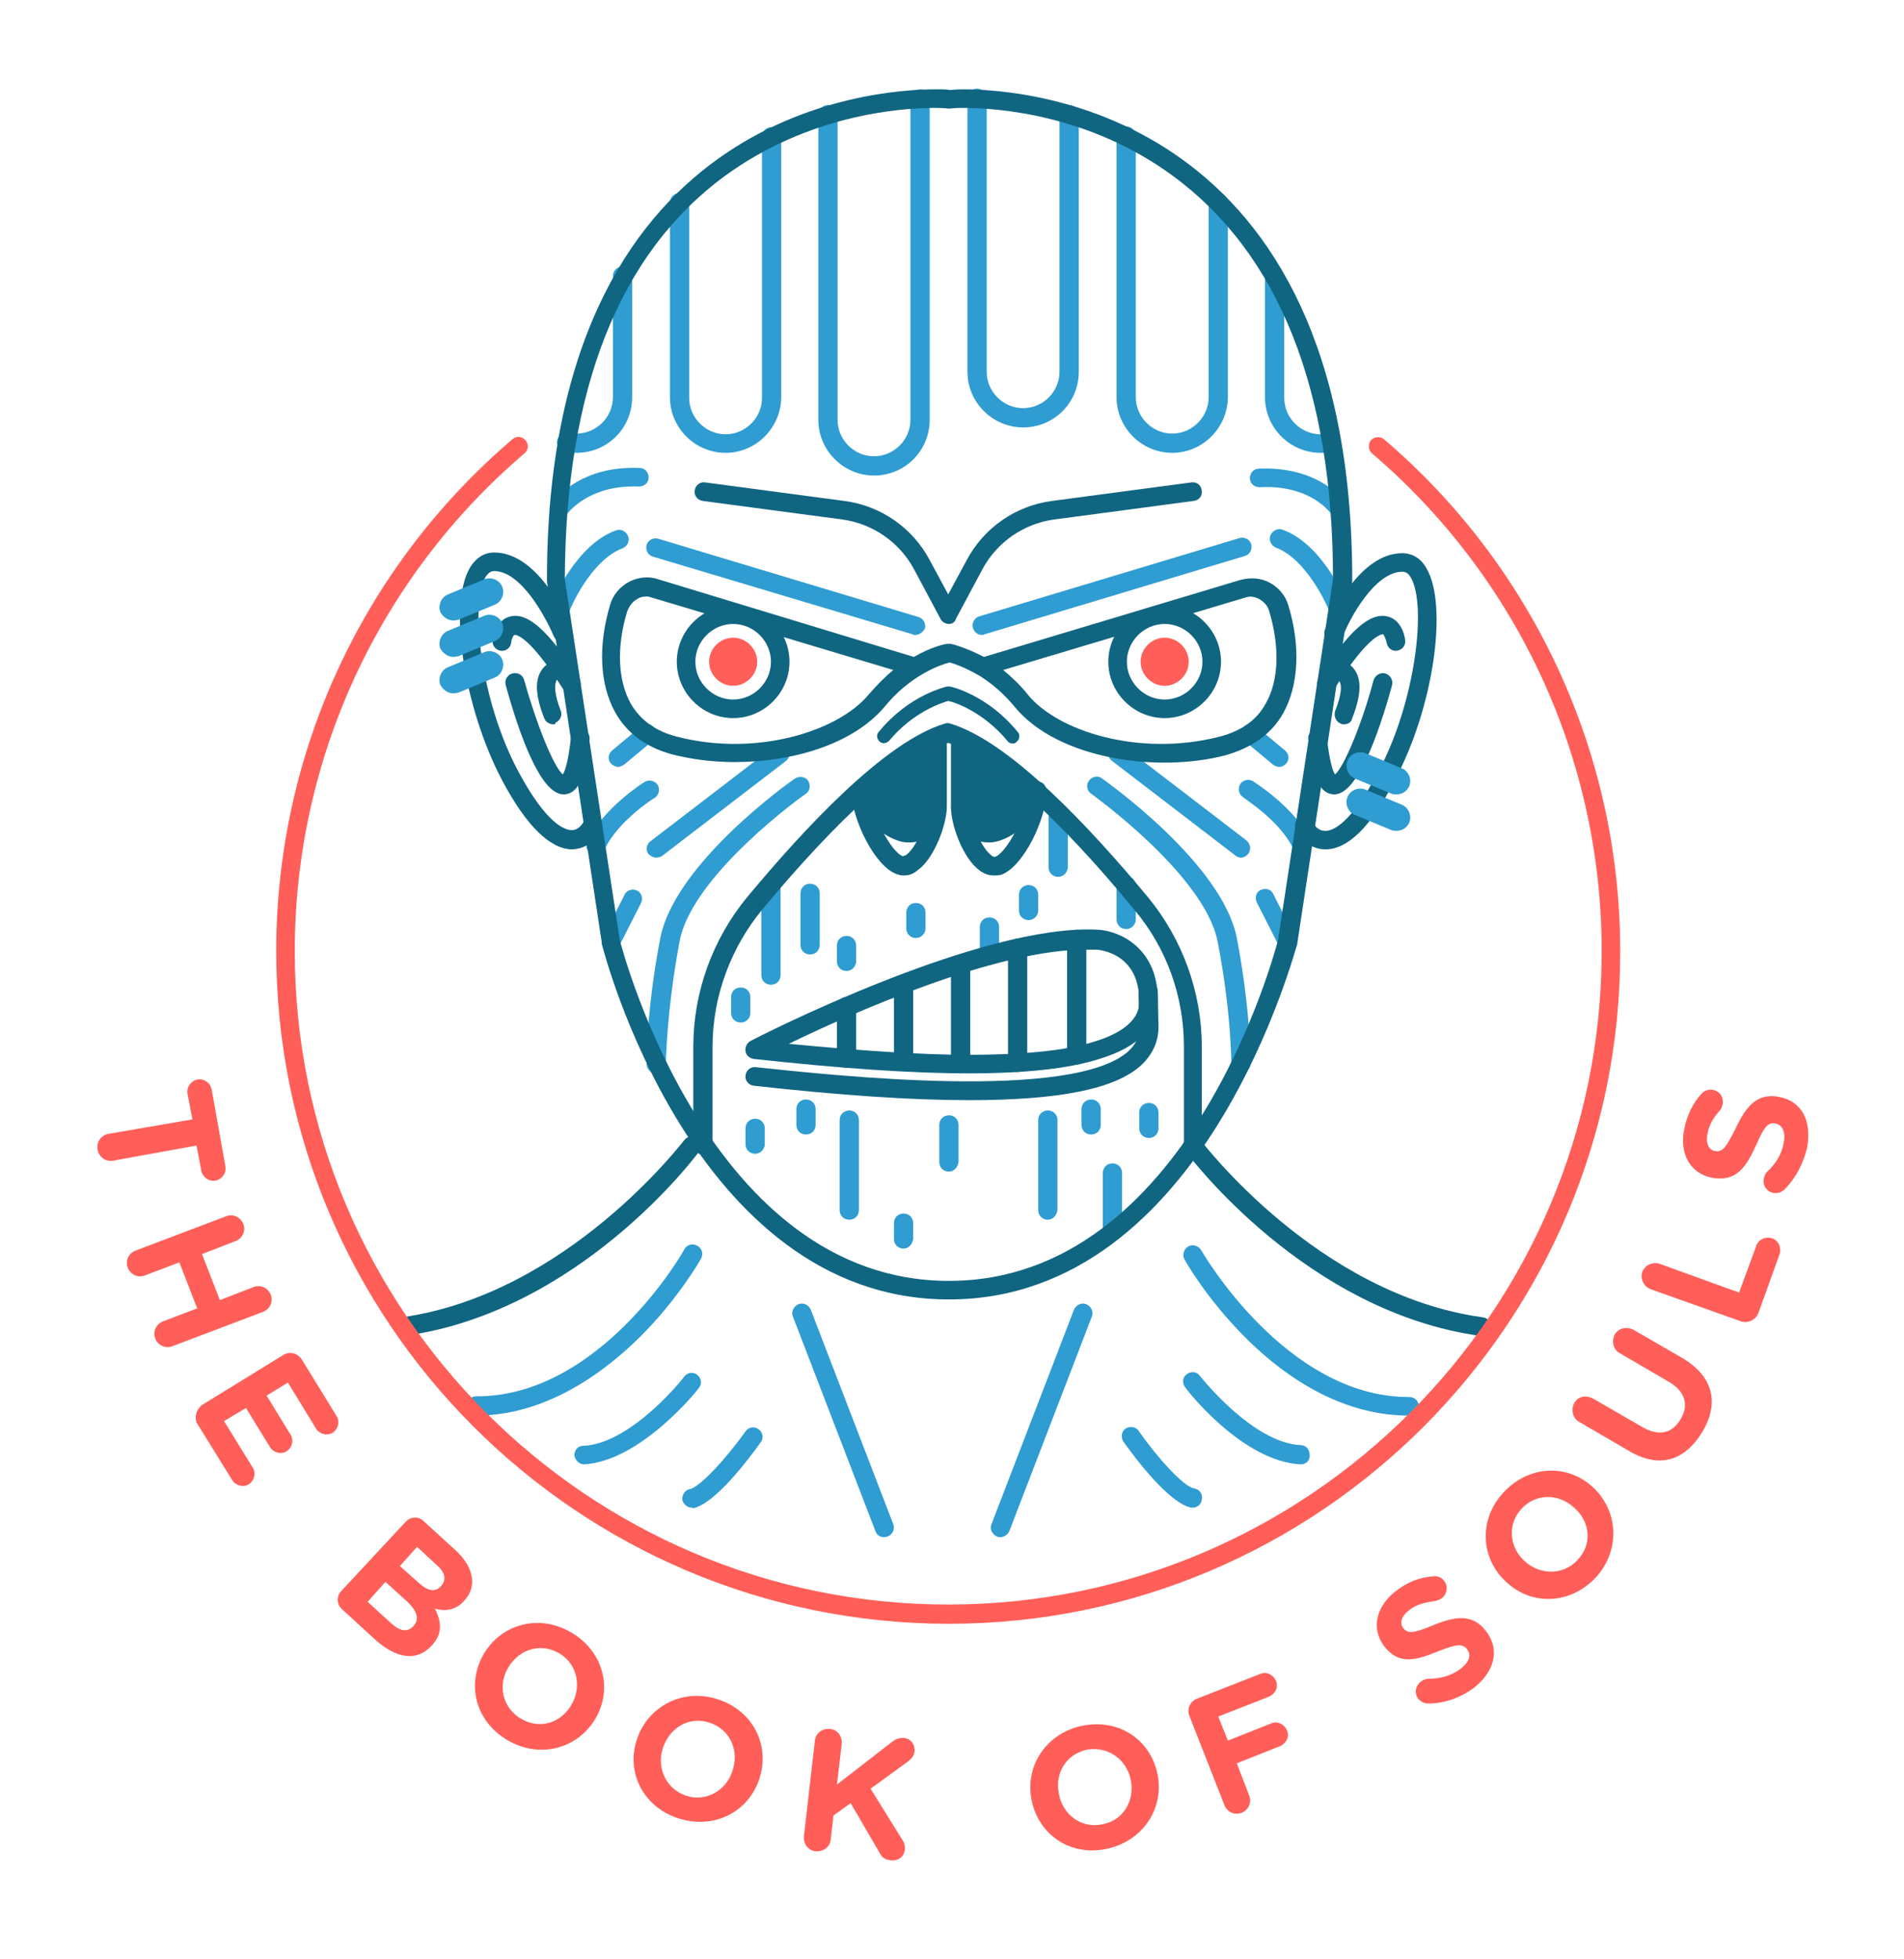 <?xml version="1.0" encoding="utf-8"?>
<!-- Generator: Adobe Illustrator 18.0.0, SVG Export Plug-In . SVG Version: 6.00 Build 0)  -->
<!DOCTYPE svg PUBLIC "-//W3C//DTD SVG 1.1//EN" "http://www.w3.org/Graphics/SVG/1.1/DTD/svg11.dtd">
<svg version="1.1" id="Layer_1" xmlns="http://www.w3.org/2000/svg" xmlns:xlink="http://www.w3.org/1999/xlink" x="0px" y="0px"
	 viewBox="0 0 277.1 285.1" enable-background="new 0 0 277.1 285.1" xml:space="preserve">
<g>
	<g>
		<g>
			<path fill="#106581" d="M136.4,107.5v9.6c0,2.8-2.7,4.8-5.4,3.9c-2.3-0.8-4.4-2.6-4.4-6.5L136.4,107.5z"/>
			<path fill="#106581" d="M132.3,122.6c-0.6,0-1.2-0.1-1.7-0.3c-3.4-1.2-5.3-4-5.3-7.8c0-0.4,0.2-0.9,0.6-1.1l9.8-7
				c0.4-0.3,1-0.3,1.4-0.1c0.5,0.2,0.7,0.7,0.7,1.2v9.6C137.7,120.1,135.3,122.6,132.3,122.6z M128,115.2c0.2,2.3,1.3,3.8,3.5,4.5
				c0.3,0.1,0.6,0.1,0.8,0.1c1.5,0,2.7-1.3,2.7-2.8v-6.9L128,115.2z"/>
		</g>
		<g>
			<path fill="#106581" d="M139.8,107.5v9.6c0,2.8,2.7,4.8,5.4,3.9c2.3-0.8,4.4-2.6,4.4-6.5L139.8,107.5z"/>
			<path fill="#106581" d="M143.9,122.6C143.9,122.6,143.9,122.6,143.9,122.6c-3,0-5.5-2.5-5.5-5.5v-9.6c0-0.5,0.3-1,0.7-1.2
				c0.5-0.2,1-0.2,1.4,0.1l9.8,7c0.4,0.3,0.6,0.7,0.6,1.1c0,3.8-1.9,6.6-5.3,7.8C145,122.5,144.5,122.6,143.9,122.6z M141.2,110.1
				v6.9c0,1.5,1.2,2.8,2.7,2.8c0,0,0,0,0,0c0.3,0,0.6,0,0.8-0.1c2.1-0.7,3.3-2.2,3.5-4.5L141.2,110.1z"/>
		</g>
	</g>
	<path fill="#106581" d="M138.1,90.8c-0.5,0-1-0.3-1.2-0.7l-3.9-7.3c-2.1-3.9-6-6.6-10.4-7.2l-20.3-2.7c-0.8-0.1-1.3-0.8-1.2-1.5
		c0.1-0.8,0.8-1.3,1.5-1.2l20.3,2.7c5.3,0.7,9.9,3.9,12.4,8.6l2.7,5l2.7-5c2.5-4.7,7.1-7.9,12.4-8.6l20.3-2.7
		c0.8-0.1,1.4,0.4,1.5,1.2c0.1,0.8-0.4,1.4-1.2,1.5l-20.3,2.7c-4.4,0.6-8.3,3.3-10.4,7.2l-3.9,7.3C139,90.5,138.6,90.8,138.1,90.8z"
		/>
	<g>
		<path fill="#2F9CD2" d="M127.2,69.2c-4.4,0-8.1-3.6-8.1-8.1V16.7c0-0.8,0.6-1.4,1.4-1.4s1.4,0.6,1.4,1.4v44.4
			c0,2.9,2.4,5.3,5.3,5.3s5.3-2.4,5.3-5.3V14.4c0-0.8,0.6-1.4,1.4-1.4s1.4,0.6,1.4,1.4v46.7C135.3,65.6,131.7,69.2,127.2,69.2z"/>
		<path fill="#2F9CD2" d="M105.6,65.9c-4.4,0-8.1-3.6-8.1-8.1V29.5c0-0.8,0.6-1.4,1.4-1.4s1.4,0.6,1.4,1.4v28.4
			c0,2.9,2.4,5.3,5.3,5.3s5.3-2.4,5.3-5.3v-38c0-0.8,0.6-1.4,1.4-1.4s1.4,0.6,1.4,1.4v38C113.6,62.3,110,65.9,105.6,65.9z"/>
		<path fill="#2F9CD2" d="M148.9,62.2c-4.4,0-8.1-3.6-8.1-8.1V14.3c0-0.8,0.6-1.4,1.4-1.4s1.4,0.6,1.4,1.4v39.8
			c0,2.9,2.4,5.3,5.3,5.3s5.3-2.4,5.3-5.3V16.7c0-0.8,0.6-1.4,1.4-1.4s1.4,0.6,1.4,1.4v37.4C157,58.6,153.4,62.2,148.9,62.2z"/>
		<path fill="#2F9CD2" d="M170.6,65.9c-4.4,0-8.1-3.6-8.1-8.1v-38c0-0.8,0.6-1.4,1.4-1.4s1.4,0.6,1.4,1.4v38c0,2.9,2.4,5.3,5.3,5.3
			s5.3-2.4,5.3-5.3V29.5c0-0.8,0.6-1.4,1.4-1.4s1.4,0.6,1.4,1.4v28.4C178.6,62.3,175,65.9,170.6,65.9z"/>
		<path fill="#2F9CD2" d="M192.2,65.9c-4.4,0-8.1-3.6-8.1-8.1V40.6c0-0.8,0.6-1.4,1.4-1.4s1.4,0.6,1.4,1.4v17.3
			c0,2.9,2.4,5.3,5.3,5.3c0.4,0,0.8,0,1.2-0.1c0.7-0.2,1.5,0.3,1.6,1s-0.3,1.5-1,1.6C193.4,65.9,192.8,65.9,192.2,65.9z"/>
		<path fill="#2F9CD2" d="M83.9,65.9c-0.6,0-1.1,0-1.8-0.2c-0.7-0.2-1.2-0.9-1-1.7c0.2-0.7,0.9-1.2,1.7-1c0.4,0.1,0.6,0.1,1.1,0.1
			c2.9,0,5.3-2.4,5.3-5.3V40.2c0-0.8,0.6-1.4,1.4-1.4s1.4,0.6,1.4,1.4v17.6C92,62.3,88.4,65.9,83.9,65.9z"/>
	</g>
	<path fill="#106581" d="M123.2,155.4c-0.8,0-1.4-0.6-1.4-1.4v-7.5c0-0.8,0.6-1.4,1.4-1.4s1.4,0.6,1.4,1.4v7.5
		C124.6,154.7,124,155.4,123.2,155.4z"/>
	<path fill="#106581" d="M131.5,155.4c-0.8,0-1.4-0.6-1.4-1.4v-10.8c0-0.8,0.6-1.4,1.4-1.4s1.4,0.6,1.4,1.4V154
		C132.8,154.7,132.2,155.4,131.5,155.4z"/>
	<path fill="#106581" d="M139.8,156.2c-0.8,0-1.4-0.6-1.4-1.4v-13.9c0-0.8,0.6-1.4,1.4-1.4s1.4,0.6,1.4,1.4v13.9
		C141.2,155.5,140.5,156.2,139.8,156.2z"/>
	<path fill="#106581" d="M148.1,156c-0.8,0-1.4-0.6-1.4-1.4V138c0-0.8,0.6-1.4,1.4-1.4s1.4,0.6,1.4,1.4v16.6
		C149.5,155.3,148.9,156,148.1,156z"/>
	<path fill="#106581" d="M156.7,154.9c-0.8,0-1.4-0.6-1.4-1.4v-16.8c0-0.8,0.6-1.4,1.4-1.4s1.4,0.6,1.4,1.4v16.8
		C158.1,154.3,157.5,154.9,156.7,154.9z"/>
	<path fill="#2F9CD2" d="M95.5,156.2C95.5,156.2,95.5,156.2,95.5,156.2c-0.8,0-1.4-0.6-1.4-1.4c0-0.3,0-8,2-18.3
		c2.1-10.8,18.8-22.7,19.6-23.2c0.6-0.4,1.5-0.3,1.9,0.3c0.4,0.6,0.3,1.5-0.3,1.9c-0.2,0.1-16.6,11.8-18.4,21.5
		c-1.9,10.1-2,17.8-2,17.8C96.9,155.5,96.3,156.2,95.5,156.2z"/>
	<path fill="#2F9CD2" d="M95.5,124.8c-0.4,0-0.8-0.2-1.1-0.5c-0.5-0.6-0.3-1.5,0.3-1.9l18-13.8c0.6-0.5,1.5-0.3,1.9,0.3
		c0.5,0.6,0.3,1.5-0.3,1.9l-18,13.8C96.1,124.7,95.8,124.8,95.5,124.8z"/>
	<path fill="#2F9CD2" d="M86.7,124.3c-0.2,0-0.4,0-0.6-0.1c-0.7-0.3-1-1.1-0.6-1.8c2.3-4.8,8.1-8.5,8.3-8.6c0.6-0.4,1.5-0.2,1.9,0.4
		c0.4,0.6,0.2,1.5-0.4,1.9c-0.1,0-5.4,3.4-7.3,7.5C87.7,124,87.2,124.3,86.7,124.3z"/>
	<path fill="#2F9CD2" d="M90,111.6c-0.4,0-0.8-0.2-1.1-0.5c-0.5-0.6-0.4-1.4,0.2-1.9l4.2-3.5c0.6-0.5,1.5-0.4,1.9,0.2
		c0.5,0.6,0.4,1.4-0.2,1.9l-4.2,3.5C90.6,111.4,90.3,111.6,90,111.6z"/>
	<path fill="#106581" d="M147.4,108.2c-0.3,0-0.6-0.1-0.8-0.4c-3.5-4.2-7.6-5.6-8.6-5.8c-1,0.3-5.1,1.6-8.6,5.8
		c-0.4,0.4-1,0.5-1.4,0.1c-0.4-0.4-0.5-1-0.1-1.4c4.4-5.4,9.7-6.5,9.9-6.6c0.1,0,0.3,0,0.4,0c0.2,0,5.5,1.2,9.9,6.6
		c0.4,0.4,0.3,1.1-0.1,1.4C147.9,108.1,147.6,108.2,147.4,108.2z"/>
	<path fill="#2F9CD2" d="M133.2,92.4c-0.1,0-0.3,0-0.4-0.1L95,81c-0.7-0.2-1.1-1-0.9-1.7c0.2-0.7,1-1.1,1.7-0.9l37.9,11.4
		c0.7,0.2,1.1,1,0.9,1.7C134.3,92,133.8,92.4,133.2,92.4z"/>
	<path fill="#2F9CD2" d="M142.9,92.4c-0.6,0-1.1-0.4-1.3-1c-0.2-0.7,0.2-1.5,0.9-1.7l37.9-11.4c0.7-0.2,1.5,0.2,1.7,0.9
		c0.2,0.7-0.2,1.5-0.9,1.7l-37.9,11.4C143.2,92.4,143.1,92.4,142.9,92.4z"/>
	<path fill="#2F9CD2" d="M88.9,138.4c-0.2,0-0.4,0-0.6-0.1c-0.7-0.3-0.9-1.2-0.6-1.8l3.2-6.3c0.3-0.7,1.2-0.9,1.8-0.6
		c0.7,0.3,0.9,1.2,0.6,1.8l-3.2,6.3C89.8,138.2,89.4,138.4,88.9,138.4z"/>
	<path fill="#2F9CD2" d="M81.5,89.7c-0.2,0-0.3,0-0.5-0.1c-0.7-0.3-1-1.1-0.7-1.8c0.1-0.3,3.5-8.5,9.3-10.6c0.7-0.3,1.5,0.1,1.8,0.8
		c0.3,0.7-0.1,1.5-0.8,1.8c-3.9,1.4-6.9,7-7.7,9.1C82.5,89.3,82,89.7,81.5,89.7z"/>
	<path fill="#2F9CD2" d="M81.3,75.5c-0.3,0-0.5-0.1-0.7-0.2c-0.6-0.4-0.8-1.3-0.4-1.9c0.2-0.2,3.8-5.7,12.9-5.3
		c0.8,0,1.3,0.7,1.3,1.4c0,0.8-0.7,1.3-1.4,1.3c-7.5-0.3-10.4,4-10.5,4C82.1,75.3,81.7,75.5,81.3,75.5z"/>
	<path fill="#106581" d="M131.5,127.4c-0.4,0-0.7-0.1-1-0.2c-3.2-1.1-6.6-8.1-6.6-12.2c0-0.8,0.6-1.4,1.4-1.4c0,0,0,0,0,0
		c0.8,0,1.4,0.6,1.4,1.4c0,3.6,3.1,9.1,4.7,9.6c0.1,0,0.3-0.1,0.5-0.2c1.5-1.1,3.1-5,3.1-7c0-0.8,0.6-1.4,1.4-1.4s1.4,0.6,1.4,1.4
		c0,2.5-1.8,7.5-4.2,9.2C132.8,127.3,132.1,127.4,131.5,127.4z"/>
	<path fill="#106581" d="M144.6,127.4c-0.6,0-1.3-0.2-2-0.7c-2.5-1.8-4.2-6.7-4.2-9.2c0-0.8,0.6-1.4,1.4-1.4s1.4,0.6,1.4,1.4
		c0,2,1.6,5.9,3.1,7c0.1,0.1,0.3,0.2,0.5,0.2c1.6-0.5,4.7-6,4.7-9.6c0-0.8,0.6-1.4,1.4-1.4c0,0,0,0,0,0c0.8,0,1.4,0.6,1.4,1.4
		c0,4.1-3.4,11.1-6.6,12.2C145.3,127.4,145,127.4,144.6,127.4z"/>
	<path fill="#2F9CD2" d="M123.2,141.3c-0.8,0-1.4-0.6-1.4-1.4v-2.3c0-0.8,0.6-1.4,1.4-1.4s1.4,0.6,1.4,1.4v2.3
		C124.6,140.6,124,141.3,123.2,141.3z"/>
	<path fill="#2F9CD2" d="M107.8,148.8c-0.8,0-1.4-0.6-1.4-1.4v-2.3c0-0.8,0.6-1.4,1.4-1.4s1.4,0.6,1.4,1.4v2.3
		C109.2,148.2,108.6,148.8,107.8,148.8z"/>
	<path fill="#2F9CD2" d="M117.3,165.1c-0.8,0-1.4-0.6-1.4-1.4v-2.3c0-0.8,0.6-1.4,1.4-1.4s1.4,0.6,1.4,1.4v2.3
		C118.7,164.5,118.1,165.1,117.3,165.1z"/>
	<path fill="#106581" d="M141,160.1c-8.4,0-18.7-0.7-31.3-2.1c-0.8-0.1-1.3-0.8-1.2-1.5c0.1-0.8,0.8-1.3,1.5-1.2
		c11.4,1.2,46,5,54.2-2.3c1.1-1,1.6-2.1,1.6-3.5l-0.1-5.2c0-0.8,0.6-1.4,1.4-1.4c0.8,0,1.4,0.6,1.4,1.4l0.1,5.2c0,2.1-0.9,4-2.5,5.5
		C162.3,158.5,154.1,160.1,141,160.1z"/>
	<path fill="#2F9CD2" d="M144,140.4c-0.8,0-1.4-0.6-1.4-1.4v-4.1c0-0.8,0.6-1.4,1.4-1.4s1.4,0.6,1.4,1.4v4.1
		C145.4,139.8,144.7,140.4,144,140.4z"/>
	<path fill="#2F9CD2" d="M112.2,143.3c-0.8,0-1.4-0.6-1.4-1.4v-13.1c0-0.8,0.6-1.4,1.4-1.4s1.4,0.6,1.4,1.4v13.1
		C113.6,142.7,113,143.3,112.2,143.3z"/>
	<path fill="#2F9CD2" d="M123.6,177.5c-0.8,0-1.4-0.6-1.4-1.4v-13.1c0-0.8,0.6-1.4,1.4-1.4s1.4,0.6,1.4,1.4v13.1
		C125,176.9,124.4,177.5,123.6,177.5z"/>
	<path fill="#2F9CD2" d="M117.9,138.9c-0.8,0-1.4-0.6-1.4-1.4V130c0-0.8,0.6-1.4,1.4-1.4s1.4,0.6,1.4,1.4v7.5
		C119.3,138.3,118.7,138.9,117.9,138.9z"/>
	<path fill="#2F9CD2" d="M180.6,156.2c-0.8,0-1.4-0.6-1.4-1.4c0-0.1,0-7.7-2-17.8c-1.9-9.7-18.3-21.4-18.4-21.5
		c-0.6-0.4-0.8-1.3-0.3-1.9c0.4-0.6,1.3-0.8,1.9-0.3c0.7,0.5,17.5,12.4,19.6,23.2c2,10.4,2,18,2,18.3
		C182,155.5,181.3,156.2,180.6,156.2C180.6,156.2,180.6,156.2,180.6,156.2z"/>
	<path fill="#2F9CD2" d="M180.6,124.8c-0.3,0-0.6-0.1-0.8-0.3l-18-13.8c-0.6-0.5-0.7-1.3-0.3-1.9c0.5-0.6,1.3-0.7,1.9-0.3l18,13.8
		c0.6,0.5,0.7,1.3,0.3,1.9C181.4,124.6,181,124.8,180.6,124.8z"/>
	<path fill="#2F9CD2" d="M189.4,124.3c-0.5,0-1-0.3-1.2-0.8c-1.9-4.1-7.3-7.4-7.3-7.5c-0.6-0.4-0.8-1.2-0.4-1.9
		c0.4-0.6,1.2-0.8,1.9-0.4c0.2,0.2,6.1,3.8,8.3,8.6c0.3,0.7,0,1.5-0.6,1.8C189.8,124.2,189.6,124.3,189.4,124.3z"/>
	<path fill="#2F9CD2" d="M186.2,111.6c-0.3,0-0.6-0.1-0.9-0.3l-4.2-3.5c-0.6-0.5-0.7-1.3-0.2-1.9c0.5-0.6,1.3-0.7,1.9-0.2l4.2,3.5
		c0.6,0.5,0.7,1.3,0.2,1.9C186.9,111.4,186.6,111.6,186.2,111.6z"/>
	<path fill="#2F9CD2" d="M187.3,138.4c-0.5,0-1-0.3-1.2-0.8l-3.2-6.3c-0.3-0.7-0.1-1.5,0.6-1.8c0.7-0.3,1.5-0.1,1.8,0.6l3.2,6.3
		c0.3,0.7,0.1,1.5-0.6,1.8C187.7,138.4,187.5,138.4,187.3,138.4z"/>
	<path fill="#2F9CD2" d="M194.7,89.7c-0.5,0-1.1-0.3-1.3-0.9c0-0.1-3.1-7.4-7.7-9.1c-0.7-0.3-1.1-1.1-0.8-1.8
		c0.3-0.7,1.1-1.1,1.8-0.8c5.8,2.1,9.2,10.3,9.3,10.6c0.3,0.7,0,1.5-0.7,1.8C195,89.6,194.8,89.7,194.7,89.7z"/>
	<path fill="#2F9CD2" d="M194.9,75.5c-0.4,0-0.9-0.2-1.1-0.6c-0.1-0.2-3-4.4-10.5-4c-0.8,0-1.4-0.6-1.4-1.3c0-0.8,0.6-1.4,1.3-1.4
		c9.1-0.4,12.7,5,12.9,5.3c0.4,0.6,0.2,1.5-0.4,1.9C195.4,75.5,195.1,75.5,194.9,75.5z"/>
	<path fill="#2F9CD2" d="M149.7,133.9c-0.8,0-1.4-0.6-1.4-1.4v-2.3c0-0.8,0.6-1.4,1.4-1.4s1.4,0.6,1.4,1.4v2.3
		C151.1,133.2,150.5,133.9,149.7,133.9z"/>
	<path fill="#2F9CD2" d="M161.9,180.6c-0.8,0-1.4-0.6-1.4-1.4v-8.5c0-0.8,0.6-1.4,1.4-1.4s1.4,0.6,1.4,1.4v8.5
		C163.2,180,162.6,180.6,161.9,180.6z"/>
	<path fill="#2F9CD2" d="M158.8,165.1c-0.8,0-1.4-0.6-1.4-1.4v-2.3c0-0.8,0.6-1.4,1.4-1.4s1.4,0.6,1.4,1.4v2.3
		C160.2,164.5,159.6,165.1,158.8,165.1z"/>
	<path fill="#2F9CD2" d="M133.3,136.5c-0.8,0-1.4-0.6-1.4-1.4v-2.3c0-0.8,0.6-1.4,1.4-1.4s1.4,0.6,1.4,1.4v2.3
		C134.7,135.8,134.1,136.5,133.3,136.5z"/>
	<path fill="#2F9CD2" d="M131.5,181.7c-0.8,0-1.4-0.6-1.4-1.4V178c0-0.8,0.6-1.4,1.4-1.4s1.4,0.6,1.4,1.4v2.3
		C132.8,181.1,132.2,181.7,131.5,181.7z"/>
	<path fill="#2F9CD2" d="M167.2,165.6c-0.8,0-1.4-0.6-1.4-1.4v-2.3c0-0.8,0.6-1.4,1.4-1.4s1.4,0.6,1.4,1.4v2.3
		C168.6,165,168,165.6,167.2,165.6z"/>
	<path fill="#2F9CD2" d="M109.9,167.9c-0.8,0-1.4-0.6-1.4-1.4v-2.3c0-0.8,0.6-1.4,1.4-1.4s1.4,0.6,1.4,1.4v2.3
		C111.3,167.3,110.6,167.9,109.9,167.9z"/>
	<path fill="#2F9CD2" d="M163.9,135.2c-0.8,0-1.4-0.6-1.4-1.4v-4.9c0-0.8,0.6-1.4,1.4-1.4s1.4,0.6,1.4,1.4v4.9
		C165.3,134.5,164.7,135.2,163.9,135.2z"/>
	<path fill="#2F9CD2" d="M152.5,177.5c-0.8,0-1.4-0.6-1.4-1.4v-13.1c0-0.8,0.6-1.4,1.4-1.4s1.4,0.6,1.4,1.4v13.1
		C153.8,176.9,153.2,177.5,152.5,177.5z"/>
	<path fill="#2F9CD2" d="M154,127.6c-0.8,0-1.4-0.6-1.4-1.4v-7.3c0-0.8,0.6-1.4,1.4-1.4s1.4,0.6,1.4,1.4v7.3
		C155.4,126.9,154.8,127.6,154,127.6z"/>
	<path fill="#2F9CD2" d="M138.1,170.5c-0.8,0-1.4-0.6-1.4-1.4v-5.4c0-0.8,0.6-1.4,1.4-1.4s1.4,0.6,1.4,1.4v5.4
		C139.4,169.9,138.8,170.5,138.1,170.5z"/>
	<path fill="#106581" d="M83.3,123.6c-3.2,0-6.7-3.4-10.2-10c-5.6-10.6-7.9-25.6-4.7-31c1.1-1.8,2.5-2.2,3.5-2.2
		c6.6,0,10.8,10,11.3,11.2c0.3,0.7-0.1,1.5-0.8,1.8c-0.7,0.3-1.5-0.1-1.8-0.8c-1.1-2.6-4.7-9.5-8.7-9.5c-0.3,0-0.7,0.1-1.2,0.8
		c-2.4,4-0.7,18.2,4.7,28.3c4.1,7.7,6.8,8.6,7.8,8.6c0,0,0,0,0,0c1.1,0,1.6-1,1.8-1.3c0.3-0.7,1.2-1,1.8-0.6c0.7,0.3,1,1.2,0.6,1.8
		C86.7,122.5,85.1,123.5,83.3,123.6C83.3,123.6,83.3,123.6,83.3,123.6z"/>
	<path fill="#106581" d="M83.1,100.8c-0.5,0-0.9-0.2-1.2-0.6c-5.2-8.2-7-7.8-7-7.8c-0.2,0-0.5,0.7-0.5,1.1c-0.1,0.8-0.8,1.3-1.5,1.2
		c-0.8-0.1-1.3-0.8-1.2-1.5c0-0.3,0.4-3,2.6-3.5c2.6-0.6,5.6,2.2,10,9c0.4,0.6,0.2,1.5-0.4,1.9C83.7,100.7,83.4,100.8,83.1,100.8z"
		/>
	<path fill="#106581" d="M82,115.6c-3.3,0-6.4-8.6-8.4-15.9c-0.2-0.7,0.2-1.5,1-1.7c0.7-0.2,1.5,0.2,1.7,1
		c1.8,6.5,4.3,12.6,5.6,13.7c0.3-0.4,0.8-1.8,1.2-5.4c0.1-0.8,0.7-1.3,1.5-1.2c0.8,0.1,1.3,0.8,1.2,1.5c-0.6,5.5-1.6,7.8-3.6,8
		C82.1,115.6,82,115.6,82,115.6z"/>
	<path fill="#106581" d="M80.5,105.4c-0.5,0-1.1-0.3-1.3-0.9c-1.3-3.3-1.4-5.6-0.3-7.1c1.1-1.5,2.9-1.4,3.1-1.4
		c0.8,0.1,1.3,0.7,1.2,1.5c-0.1,0.7-0.7,1.3-1.5,1.2c0,0-0.5,0-0.7,0.3c-0.3,0.5-0.4,1.9,0.6,4.4c0.3,0.7-0.1,1.5-0.8,1.8
		C80.9,105.4,80.7,105.4,80.5,105.4z"/>
	<path fill="#106581" d="M192.9,123.6C192.9,123.6,192.9,123.6,192.9,123.6c-1.8,0-3.4-1.1-4.3-2.8c-0.3-0.7-0.1-1.5,0.6-1.8
		c0.7-0.3,1.5-0.1,1.8,0.6c0.2,0.3,0.7,1.3,1.8,1.3c1,0.1,3.7-0.8,7.8-8.6c5.4-10.1,7.1-24.3,4.7-28.3c-0.4-0.7-0.9-0.8-1.2-0.8
		c-4,0-7.7,6.8-8.7,9.5c-0.3,0.7-1.1,1-1.8,0.8c-0.7-0.3-1-1.1-0.8-1.8c0.5-1.1,4.7-11.2,11.3-11.2c1,0,2.5,0.4,3.5,2.2
		c3.2,5.4,1,20.5-4.7,31C199.6,120.2,196.2,123.6,192.9,123.6z"/>
	<path fill="#106581" d="M193,100.8c-0.3,0-0.5-0.1-0.7-0.2c-0.6-0.4-0.8-1.3-0.4-1.9c4.3-6.8,7.4-9.6,10-9c2.2,0.5,2.6,3.2,2.6,3.5
		c0.1,0.8-0.5,1.4-1.2,1.5c-0.8,0.1-1.4-0.5-1.5-1.2c-0.1-0.5-0.4-1.1-0.5-1.2c0,0-1.9-0.3-7,7.8C193.9,100.5,193.5,100.8,193,100.8
		z"/>
	<path fill="#106581" d="M194.2,115.6c-0.1,0-0.1,0-0.2,0c-2-0.2-3-2.5-3.6-8c-0.1-0.8,0.5-1.4,1.2-1.5c0.8-0.1,1.4,0.5,1.5,1.2
		c0.4,3.6,0.9,5,1.2,5.4c1.3-1.1,3.9-7.3,5.6-13.7c0.2-0.7,1-1.2,1.7-1c0.7,0.2,1.2,1,1,1.7C200.6,107,197.5,115.6,194.2,115.6z"/>
	<path fill="#106581" d="M195.6,105.4c-0.2,0-0.3,0-0.5-0.1c-0.7-0.3-1-1.1-0.8-1.8c1-2.5,1-3.9,0.6-4.4c-0.2-0.3-0.6-0.3-0.7-0.3
		c-0.8,0-1.4-0.5-1.4-1.3c0-0.7,0.5-1.4,1.2-1.5c0.2,0,2-0.1,3.1,1.4c1.1,1.5,1,3.8-0.3,7.1C196.7,105.1,196.2,105.4,195.6,105.4z"
		/>
	<path fill="#106581" d="M138.1,189.1c-37.4,0-50.4-51.2-50.5-51.7c0,0,0-0.1,0-0.1l-8-52.7c0-0.1,0-0.1,0-0.2
		c0-68,47.2-71.4,56.6-71.4c1,0,1.7,0,2,0.1c0.3,0,0.9-0.1,2-0.1c9.5,0,56.6,3.4,56.6,71.4c0,0.1,0,0.1,0,0.2l-8,52.7
		c0,0,0,0.1,0,0.1C188.5,137.9,175.5,189.1,138.1,189.1z M90.2,136.8c0.5,1.9,13.1,49.6,47.9,49.6c34.8,0,47.4-47.7,47.9-49.6
		l8-52.5c0-27.6-7.9-47.4-23.3-58.7c-12.1-8.9-25.4-9.9-30.6-9.9c-1.2,0-1.8,0.1-1.9,0.1c-0.1,0-0.1,0-0.2,0c0,0-0.7-0.1-1.9-0.1
		c-5.1,0-18.4,1-30.6,9.9C90.1,36.9,82.3,56.7,82.2,84.3L90.2,136.8z"/>
	<g>
		<path fill="#106581" d="M106.7,104.5c-4.5,0-8.2-3.7-8.2-8.2s3.7-8.2,8.2-8.2s8.2,3.7,8.2,8.2S111.2,104.5,106.7,104.5z
			 M106.7,90.8c-3,0-5.5,2.5-5.5,5.5s2.5,5.5,5.5,5.5s5.5-2.5,5.5-5.5S109.7,90.8,106.7,90.8z"/>
		<path fill="#106581" d="M106.9,110.9c-3.2,0-6.2-0.4-9-1.1c-3.8-1-6.7-3.1-8.4-6.2c-2.2-4-2.5-9.6-0.7-15.6
			c0.4-1.4,1.4-2.6,2.7-3.3c1.3-0.7,2.9-0.9,4.3-0.4L133,95.6c2.6-1.5,4.6-1.9,4.8-1.9c0.2,0,0.4,0,0.6,0c0.1,0,2.1,0.5,4.8,1.9
			l37.3-11.2c1.5-0.4,3-0.3,4.3,0.4c1.3,0.7,2.3,1.9,2.7,3.3c1.8,5.9,1.5,11.6-0.7,15.6c-1.7,3.1-4.6,5.1-8.4,6.2
			c-9.9,2.6-24.4,0.6-30.7-7c-1.7-2.1-3.6-3.6-5.2-4.6c-0.1,0-0.1-0.1-0.2-0.1c-1.9-1.1-3.4-1.6-4.1-1.8c-1.2,0.3-5.7,1.8-9.5,6.5
			C124,108.4,115.2,110.9,106.9,110.9z M94.1,86.8c-0.5,0-1,0.1-1.4,0.4c-0.7,0.4-1.1,1-1.4,1.7c-1.6,5.2-1.4,10.1,0.5,13.5
			c1.4,2.4,3.6,4,6.7,4.8c11.6,3,23.5-0.8,27.9-6.1c1.2-1.4,2.4-2.6,3.6-3.6L95,87C94.7,86.9,94.4,86.8,94.1,86.8z M146,97.5
			c1.2,1,2.4,2.1,3.6,3.6c4.3,5.3,16.2,9.1,27.9,6.1c3.1-0.8,5.4-2.4,6.7-4.8c1.9-3.3,2.1-8.2,0.5-13.5c-0.2-0.7-0.7-1.3-1.4-1.7
			c-0.7-0.4-1.5-0.5-2.2-0.2L146,97.5z"/>
		<path fill="#106581" d="M169.5,104.5c-4.5,0-8.2-3.7-8.2-8.2s3.7-8.2,8.2-8.2s8.2,3.7,8.2,8.2S174,104.5,169.5,104.5z M169.5,90.8
			c-3,0-5.5,2.5-5.5,5.5s2.5,5.5,5.5,5.5s5.5-2.5,5.5-5.5S172.5,90.8,169.5,90.8z"/>
		<path fill="#FF5F58" d="M169.5,99.8c-1.9,0-3.5-1.6-3.5-3.5s1.6-3.5,3.5-3.5c1.9,0,3.5,1.6,3.5,3.5S171.4,99.8,169.5,99.8z"/>
		<path fill="#FF5F58" d="M106.7,99.8c-1.9,0-3.5-1.6-3.5-3.5s1.6-3.5,3.5-3.5s3.5,1.6,3.5,3.5S108.6,99.8,106.7,99.8z"/>
	</g>
	<path fill="#106581" d="M173.7,168c-0.8,0-1.4-0.6-1.4-1.4v-14.3c0-7.3-2.5-14.3-7.2-19.9c-11.2-13.6-20.8-22.2-27.1-24.3
		c-6.2,2.1-15.8,10.7-27.1,24.3c-4.6,5.6-7.2,12.7-7.2,19.9v14.3c0,0.8-0.6,1.4-1.4,1.4s-1.4-0.6-1.4-1.4v-14.3
		c0-7.9,2.8-15.6,7.8-21.7c8.4-10.1,20.1-22.7,28.8-25.3c0.3-0.1,0.5-0.1,0.8,0c8.7,2.6,20.4,15.2,28.8,25.3
		c5,6.1,7.8,13.8,7.8,21.7v14.3C175,167.4,174.4,168,173.7,168z"/>
	<path fill="#106581" d="M141,156.2c-8.3,0-18.5-0.7-31.3-2.1c-0.6-0.1-1.1-0.5-1.2-1.1c-0.1-0.6,0.2-1.2,0.7-1.5
		c1.3-0.7,33.6-17.2,50.7-16.2c3,0.2,8.6,2.6,8.6,10.2c0,4-2.9,6.9-8.5,8.6C155.6,155.5,149.3,156.2,141,156.2z M114.8,151.9
		c10.5,1,19.1,1.6,26.2,1.6c7.9,0,14.1-0.6,18.2-1.9c6.6-2,6.6-5,6.6-5.9c0-6.8-5.4-7.4-6.1-7.5c-0.5,0-0.9,0-1.4,0
		C145.3,138,123.8,147.5,114.8,151.9z"/>
	<path fill="#2F9CD2" d="M66,90.3c-0.8,0-1.5-0.5-1.9-1.2c-0.4-1,0.1-2.2,1.1-2.6l5.3-2.2c1-0.4,2.2,0.1,2.6,1.1
		c0.4,1-0.1,2.2-1.1,2.6l-5.3,2.2C66.5,90.2,66.3,90.3,66,90.3z"/>
	<path fill="#2F9CD2" d="M66,95.6c-0.8,0-1.5-0.5-1.9-1.2c-0.4-1,0.1-2.2,1.1-2.6l5.3-2.2c1-0.4,2.2,0.1,2.6,1.1s-0.1,2.2-1.1,2.6
		l-5.3,2.2C66.5,95.5,66.3,95.6,66,95.6z"/>
	<path fill="#2F9CD2" d="M66,100.9c-0.8,0-1.5-0.5-1.9-1.2c-0.4-1,0.1-2.2,1.1-2.6l5.3-2.2c1-0.4,2.2,0.1,2.6,1.1
		c0.4,1-0.1,2.2-1.1,2.6l-5.3,2.2C66.5,100.8,66.3,100.9,66,100.9z"/>
	<g>
		<path fill="#2F9CD2" d="M203.3,115.6c-0.3,0-0.5,0-0.8-0.1l-5.3-2.2c-1-0.4-1.5-1.6-1.1-2.6c0.4-1,1.6-1.5,2.6-1.1l5.3,2.2
			c1,0.4,1.5,1.6,1.1,2.6C204.8,115.1,204.1,115.6,203.3,115.6z"/>
		<path fill="#2F9CD2" d="M203.3,120.9c-0.3,0-0.5,0-0.8-0.1l-5.3-2.2c-1-0.4-1.5-1.6-1.1-2.6c0.4-1,1.6-1.5,2.6-1.1l5.3,2.2
			c1,0.4,1.5,1.6,1.1,2.6C204.8,120.4,204.1,120.9,203.3,120.9z"/>
	</g>
	<path fill="#106581" d="M58.7,194.4c-0.7,0-1.3-0.5-1.4-1.2c-0.1-0.8,0.4-1.4,1.2-1.5c24.1-3.4,40.9-25.6,41.1-25.8
		c0.5-0.6,1.3-0.7,1.9-0.3c0.6,0.5,0.7,1.3,0.3,1.9c-0.7,1-17.6,23.4-42.9,26.9C58.8,194.4,58.8,194.4,58.7,194.4z"/>
	<path fill="#2F9CD2" d="M128.7,223.7c-0.6,0-1.1-0.3-1.3-0.9l-12-31.2c-0.3-0.7,0.1-1.5,0.8-1.8c0.7-0.3,1.5,0.1,1.8,0.8l12,31.2
		c0.3,0.7-0.1,1.5-0.8,1.8C129.1,223.6,128.9,223.7,128.7,223.7z"/>
	<path fill="#2F9CD2" d="M69.3,206C69.3,206,69.2,206,69.3,206c-0.8,0-1.4-0.6-1.4-1.4c0-0.8,0.6-1.4,1.4-1.4c0,0,0,0,0.1,0
		c18,0,30.1-21.1,30.2-21.4c0.4-0.7,1.2-0.9,1.9-0.5c0.7,0.4,0.9,1.2,0.5,1.9c-0.1,0.2-3.3,5.8-8.8,11.3C85.6,202,77.4,206,69.3,206
		z"/>
	<path fill="#2F9CD2" d="M85,213.1c-0.7,0-1.3-0.6-1.4-1.3c0-0.8,0.5-1.4,1.3-1.4c7-0.3,14.7-10,14.7-10.1c0.5-0.6,1.3-0.7,1.9-0.2
		c0.6,0.5,0.7,1.3,0.2,1.9C101.5,202.3,93.3,212.6,85,213.1C85,213,85,213.1,85,213.1z"/>
	<path fill="#2F9CD2" d="M100.7,219.4c-0.7,0-1.2-0.5-1.4-1.1c-0.1-0.7,0.4-1.5,1.1-1.6c1.5-0.3,5.4-4.6,8.1-8.4
		c0.4-0.6,1.3-0.8,1.9-0.3c0.6,0.4,0.8,1.3,0.3,1.9c-1.5,2.1-6.6,9-9.9,9.6C100.9,219.4,100.8,219.4,100.7,219.4z"/>
	<g>
		<path fill="#106581" d="M215.6,194.4c-0.1,0-0.1,0-0.2,0c-25.3-3.5-42.2-26-42.9-26.9c-0.5-0.6-0.3-1.5,0.3-1.9
			c0.6-0.5,1.5-0.3,1.9,0.3c0.2,0.2,17,22.5,41.1,25.8c0.8,0.1,1.3,0.8,1.2,1.5C216.8,193.9,216.3,194.4,215.6,194.4z"/>
		<path fill="#2F9CD2" d="M145.6,223.7c-0.2,0-0.3,0-0.5-0.1c-0.7-0.3-1.1-1.1-0.8-1.8l12-31.2c0.3-0.7,1.1-1.1,1.8-0.8
			c0.7,0.3,1.1,1.1,0.8,1.8l-12,31.2C146.7,223.3,146.1,223.7,145.6,223.7z"/>
		<path fill="#2F9CD2" d="M205,206c-8.1,0-16.3-3.9-23.8-11.4c-5.6-5.6-8.7-11.1-8.8-11.3c-0.4-0.7-0.1-1.5,0.5-1.9
			c0.7-0.4,1.5-0.1,1.9,0.5c0.1,0.2,12.3,21.4,30.2,21.4c0,0,0,0,0.1,0c0.8,0,1.4,0.6,1.4,1.4C206.5,205.4,205.8,206,205,206
			C205.1,206,205,206,205,206z"/>
		<path fill="#2F9CD2" d="M189.3,213.1C189.3,213.1,189.3,213,189.3,213.1c-8.4-0.4-16.5-10.7-16.8-11.2c-0.5-0.6-0.4-1.5,0.2-1.9
			c0.6-0.5,1.5-0.4,1.9,0.2c0.1,0.1,7.7,9.8,14.7,10.1c0.8,0,1.3,0.7,1.3,1.4C190.7,212.5,190.1,213.1,189.3,213.1z"/>
		<path fill="#2F9CD2" d="M173.6,219.4c-0.1,0-0.2,0-0.2,0c-3.3-0.6-8.4-7.5-9.9-9.6c-0.4-0.6-0.3-1.5,0.3-1.9
			c0.6-0.4,1.5-0.3,1.9,0.3c2.7,3.9,6.6,8.2,8.1,8.4c0.7,0.1,1.3,0.8,1.1,1.6C174.8,219,174.2,219.4,173.6,219.4z"/>
	</g>
	<path fill="#FF5F58" d="M138.1,236.3c-54,0-97.9-43.9-97.9-97.9c0-28.7,12.5-55.8,34.4-74.5c0.6-0.5,1.4-0.4,1.9,0.2
		c0.5,0.6,0.4,1.4-0.2,1.9c-21.2,18.1-33.4,44.5-33.4,72.4c0,52.5,42.7,95.1,95.1,95.1s95.1-42.7,95.1-95.1
		c0-27.9-12.2-54.3-33.4-72.4c-0.6-0.5-0.6-1.4-0.2-1.9c0.5-0.6,1.4-0.6,1.9-0.2c21.8,18.6,34.4,45.8,34.4,74.5
		C235.9,192.4,192,236.3,138.1,236.3z"/>
	<g>
		<g>
			<path fill="#FF5F58" d="M28,162.9l-0.7-3.7c-0.2-1,0.5-1.9,1.4-2.1c1-0.2,1.9,0.5,2.1,1.4l2,11.2c0.2,1-0.5,1.9-1.4,2.1
				c-1,0.2-1.9-0.5-2.1-1.4l-0.7-3.7l-12.1,2.2c-1.1,0.2-2.1-0.5-2.3-1.6c-0.2-1.1,0.5-2.1,1.6-2.3L28,162.9z"/>
			<path fill="#FF5F58" d="M32.9,177c1-0.4,2.1,0.1,2.5,1.1c0.4,1-0.1,2.1-1.1,2.5l-4.9,1.9l2.6,6.7l4.9-1.9c1-0.4,2.1,0.1,2.5,1.1
				c0.4,1-0.1,2.1-1.1,2.5l-13.2,5c-1,0.4-2.1-0.1-2.5-1.1s0.1-2.1,1.1-2.5l5-1.9l-2.6-6.7l-5,1.9c-1,0.4-2.1-0.1-2.5-1.1
				c-0.4-1,0.1-2.1,1.1-2.5L32.9,177z"/>
			<path fill="#FF5F58" d="M29.5,204.4l11.7-7.2c0.9-0.6,2.1-0.3,2.7,0.6l5.1,8.3c0.5,0.8,0.2,1.9-0.6,2.4s-1.9,0.2-2.4-0.6
				l-4.1-6.7l-3.1,1.9l3.5,5.7c0.5,0.8,0.2,1.9-0.6,2.4s-1.9,0.2-2.4-0.6l-3.5-5.7l-3.2,1.9l4.2,6.8c0.5,0.8,0.2,1.9-0.6,2.4
				s-1.9,0.2-2.4-0.6l-5.2-8.4C28.3,206.1,28.6,205,29.5,204.4z"/>
			<path fill="#FF5F58" d="M59,221.5c0.7-0.8,1.9-0.9,2.7-0.1l4.6,4.2c1.5,1.4,2.3,2.8,2.4,4.3c0.1,1.1-0.3,2.1-1.1,3l0,0
				c-1.3,1.5-2.9,1.6-4.3,1.2c1,2,1.1,3.7-0.5,5.4l0,0c-2.2,2.4-5.2,1.8-8.2-0.9l-4.8-4.4c-0.8-0.7-0.9-1.9-0.1-2.7L59,221.5z
				 M56.9,236.2c1.3,1.2,2.4,1.4,3.3,0.4l0,0c0.8-0.9,0.6-2-0.8-3.4l-3.3-3l-2.6,2.9L56.9,236.2z M60.9,230.3
				c1.3,1.2,2.4,1.5,3.3,0.5l0,0c0.8-0.9,0.6-2-0.7-3.1l-2.8-2.6l-2.5,2.8L60.9,230.3z"/>
			<path fill="#FF5F58" d="M70.4,240.7L70.4,240.7c2.6-4.4,8.1-5.9,12.8-3.1s6,8.3,3.4,12.6l0,0c-2.6,4.3-8.1,5.8-12.8,3
				S67.9,245,70.4,240.7z M83.1,248.2L83.1,248.2c1.6-2.6,1-6-1.7-7.6c-2.7-1.6-5.8-0.6-7.4,2l0,0c-1.6,2.6-0.9,5.9,1.8,7.5
				S81.5,250.8,83.1,248.2z"/>
			<path fill="#FF5F58" d="M92.7,253.1L92.7,253.1c1.6-4.8,6.7-7.5,11.8-5.8c5.2,1.7,7.6,6.8,6,11.6l0,0c-1.6,4.8-6.6,7.4-11.8,5.7
				C93.5,262.9,91.1,257.8,92.7,253.1z M106.6,257.7L106.6,257.7c1-2.9-0.3-6-3.3-7c-3-1-5.8,0.7-6.8,3.6l0,0c-1,2.9,0.4,6,3.3,7
				S105.7,260.6,106.6,257.7z"/>
			<path fill="#FF5F58" d="M118.6,253.3c0.1-1.1,1.1-1.8,2.2-1.7s1.8,1.1,1.7,2.2l-0.7,5.9l8-6.2c0.5-0.4,1-0.6,1.7-0.6
				c1.1,0.1,1.7,1,1.6,2c-0.1,0.6-0.4,1-0.9,1.4l-5.5,4l4.6,7.4c0.3,0.4,0.4,0.8,0.4,1.4c-0.1,1.1-1,1.8-2.2,1.6
				c-0.8-0.1-1.2-0.5-1.5-1.1l-4.2-7.2l-2.5,1.8l-0.4,3.5c-0.1,1.1-1.1,1.8-2.2,1.7s-1.8-1.1-1.7-2.2L118.6,253.3z"/>
			<path fill="#FF5F58" d="M150.1,261.8L150.1,261.8c-0.9-5,2.3-9.7,7.6-10.7c5.4-1,9.9,2.3,10.8,7.3l0,0c0.9,4.9-2.3,9.7-7.7,10.7
				S151,266.7,150.1,261.8z M164.6,259.2L164.6,259.2c-0.5-3-3.2-5.1-6.3-4.6c-3.1,0.6-4.8,3.4-4.2,6.4l0,0c0.5,3,3.2,5.1,6.2,4.5
				C163.4,265,165.1,262.2,164.6,259.2z"/>
			<path fill="#FF5F58" d="M173.1,249.7c-0.4-1,0.1-2.1,1.1-2.5l9.2-3.6c0.9-0.4,1.9,0.1,2.3,1c0.4,0.9-0.1,1.9-1,2.3l-7.4,2.9
				l1.4,3.5l6.3-2.5c0.9-0.4,1.9,0.1,2.3,1c0.4,0.9-0.1,1.9-1,2.3l-6.3,2.5l1.8,4.7c0.4,1-0.1,2.1-1.1,2.5c-1,0.4-2.1-0.1-2.5-1.1
				L173.1,249.7z"/>
			<path fill="#FF5F58" d="M207.9,247.9c-0.5,0-1.1-0.2-1.5-0.7c-0.6-0.8-0.4-1.9,0.4-2.5c0.4-0.3,0.8-0.4,1.1-0.4
				c1.7,0,3.2-0.4,4.6-1.4c1.3-1,1.7-2,1-2.9l0,0c-0.6-0.8-1.4-0.8-4.2,0.3c-3.4,1.4-5.8,2-7.9-0.8l0,0c-1.9-2.6-1.1-5.8,1.8-8
				c1.7-1.3,3.5-2,5.4-2.1c0.5-0.1,1.2,0.1,1.6,0.7c0.6,0.8,0.4,1.9-0.4,2.5c-0.3,0.2-0.6,0.3-1,0.4c-1.5,0.2-2.7,0.5-3.7,1.3
				c-1.2,0.9-1.4,1.9-0.9,2.6l0,0c0.7,0.9,1.5,0.8,4.4-0.4c3.4-1.4,5.8-1.6,7.7,0.9l0,0c2.1,2.8,1.1,6-1.9,8.3
				C212.6,247,210.3,247.9,207.9,247.9z"/>
			<path fill="#FF5F58" d="M219.3,230.3L219.3,230.3c-3.8-3.4-4.2-9.1-0.5-13.1s9.3-4.2,13-0.8l0,0c3.7,3.4,4.1,9.1,0.5,13.1
				C228.6,233.5,223,233.7,219.3,230.3z M229.1,219.4L229.1,219.4c-2.3-2.1-5.6-2.1-7.7,0.2c-2.1,2.3-1.7,5.6,0.5,7.6l0,0
				c2.2,2,5.6,2.1,7.7-0.2C231.8,224.7,231.4,221.4,229.1,219.4z"/>
			<path fill="#FF5F58" d="M237,211.1l-7.2-4.2c-0.9-0.5-1.2-1.7-0.7-2.7s1.7-1.2,2.7-0.7l7.1,4.1c2.5,1.5,4.5,1,5.7-1.1
				c1.2-2,0.7-4-1.7-5.4l-7.2-4.2c-0.9-0.5-1.2-1.7-0.7-2.7c0.5-0.9,1.7-1.2,2.7-0.7l7.1,4.1c4.6,2.7,5.4,6.6,3,10.7
				C245.2,212.6,241.5,213.8,237,211.1z"/>
			<path fill="#FF5F58" d="M240.2,187.6c-1-0.4-1.5-1.5-1.2-2.5c0.4-1,1.5-1.5,2.5-1.2l11.6,4.2l2.5-6.8c0.3-0.9,1.3-1.4,2.3-1.1
				c0.9,0.3,1.4,1.3,1.1,2.3l-3.1,8.6c-0.4,1-1.5,1.5-2.5,1.2L240.2,187.6z"/>
			<path fill="#FF5F58" d="M259.7,173.1c-0.4,0.4-1,0.6-1.6,0.5c-1-0.2-1.6-1.1-1.4-2.1c0.1-0.5,0.3-0.8,0.5-1
				c1.2-1.1,2.1-2.5,2.4-4.2c0.3-1.6-0.2-2.6-1.2-2.8l0,0c-1-0.2-1.6,0.3-2.8,3.1c-1.5,3.3-2.9,5.4-6.4,4.8l0,0
				c-3.2-0.6-4.8-3.5-4.1-7c0.4-2.1,1.3-3.9,2.5-5.2c0.3-0.4,0.9-0.7,1.7-0.6c1,0.2,1.6,1.1,1.4,2.1c-0.1,0.4-0.2,0.7-0.4,0.9
				c-1,1.1-1.6,2.2-1.8,3.4c-0.3,1.5,0.3,2.4,1.1,2.5l0,0c1.1,0.2,1.6-0.5,3-3.3c1.6-3.4,3.2-5.1,6.2-4.6l0,0
				c3.5,0.6,4.9,3.6,4.2,7.4C262.5,169.2,261.4,171.4,259.7,173.1z"/>
		</g>
	</g>
</g>
</svg>
